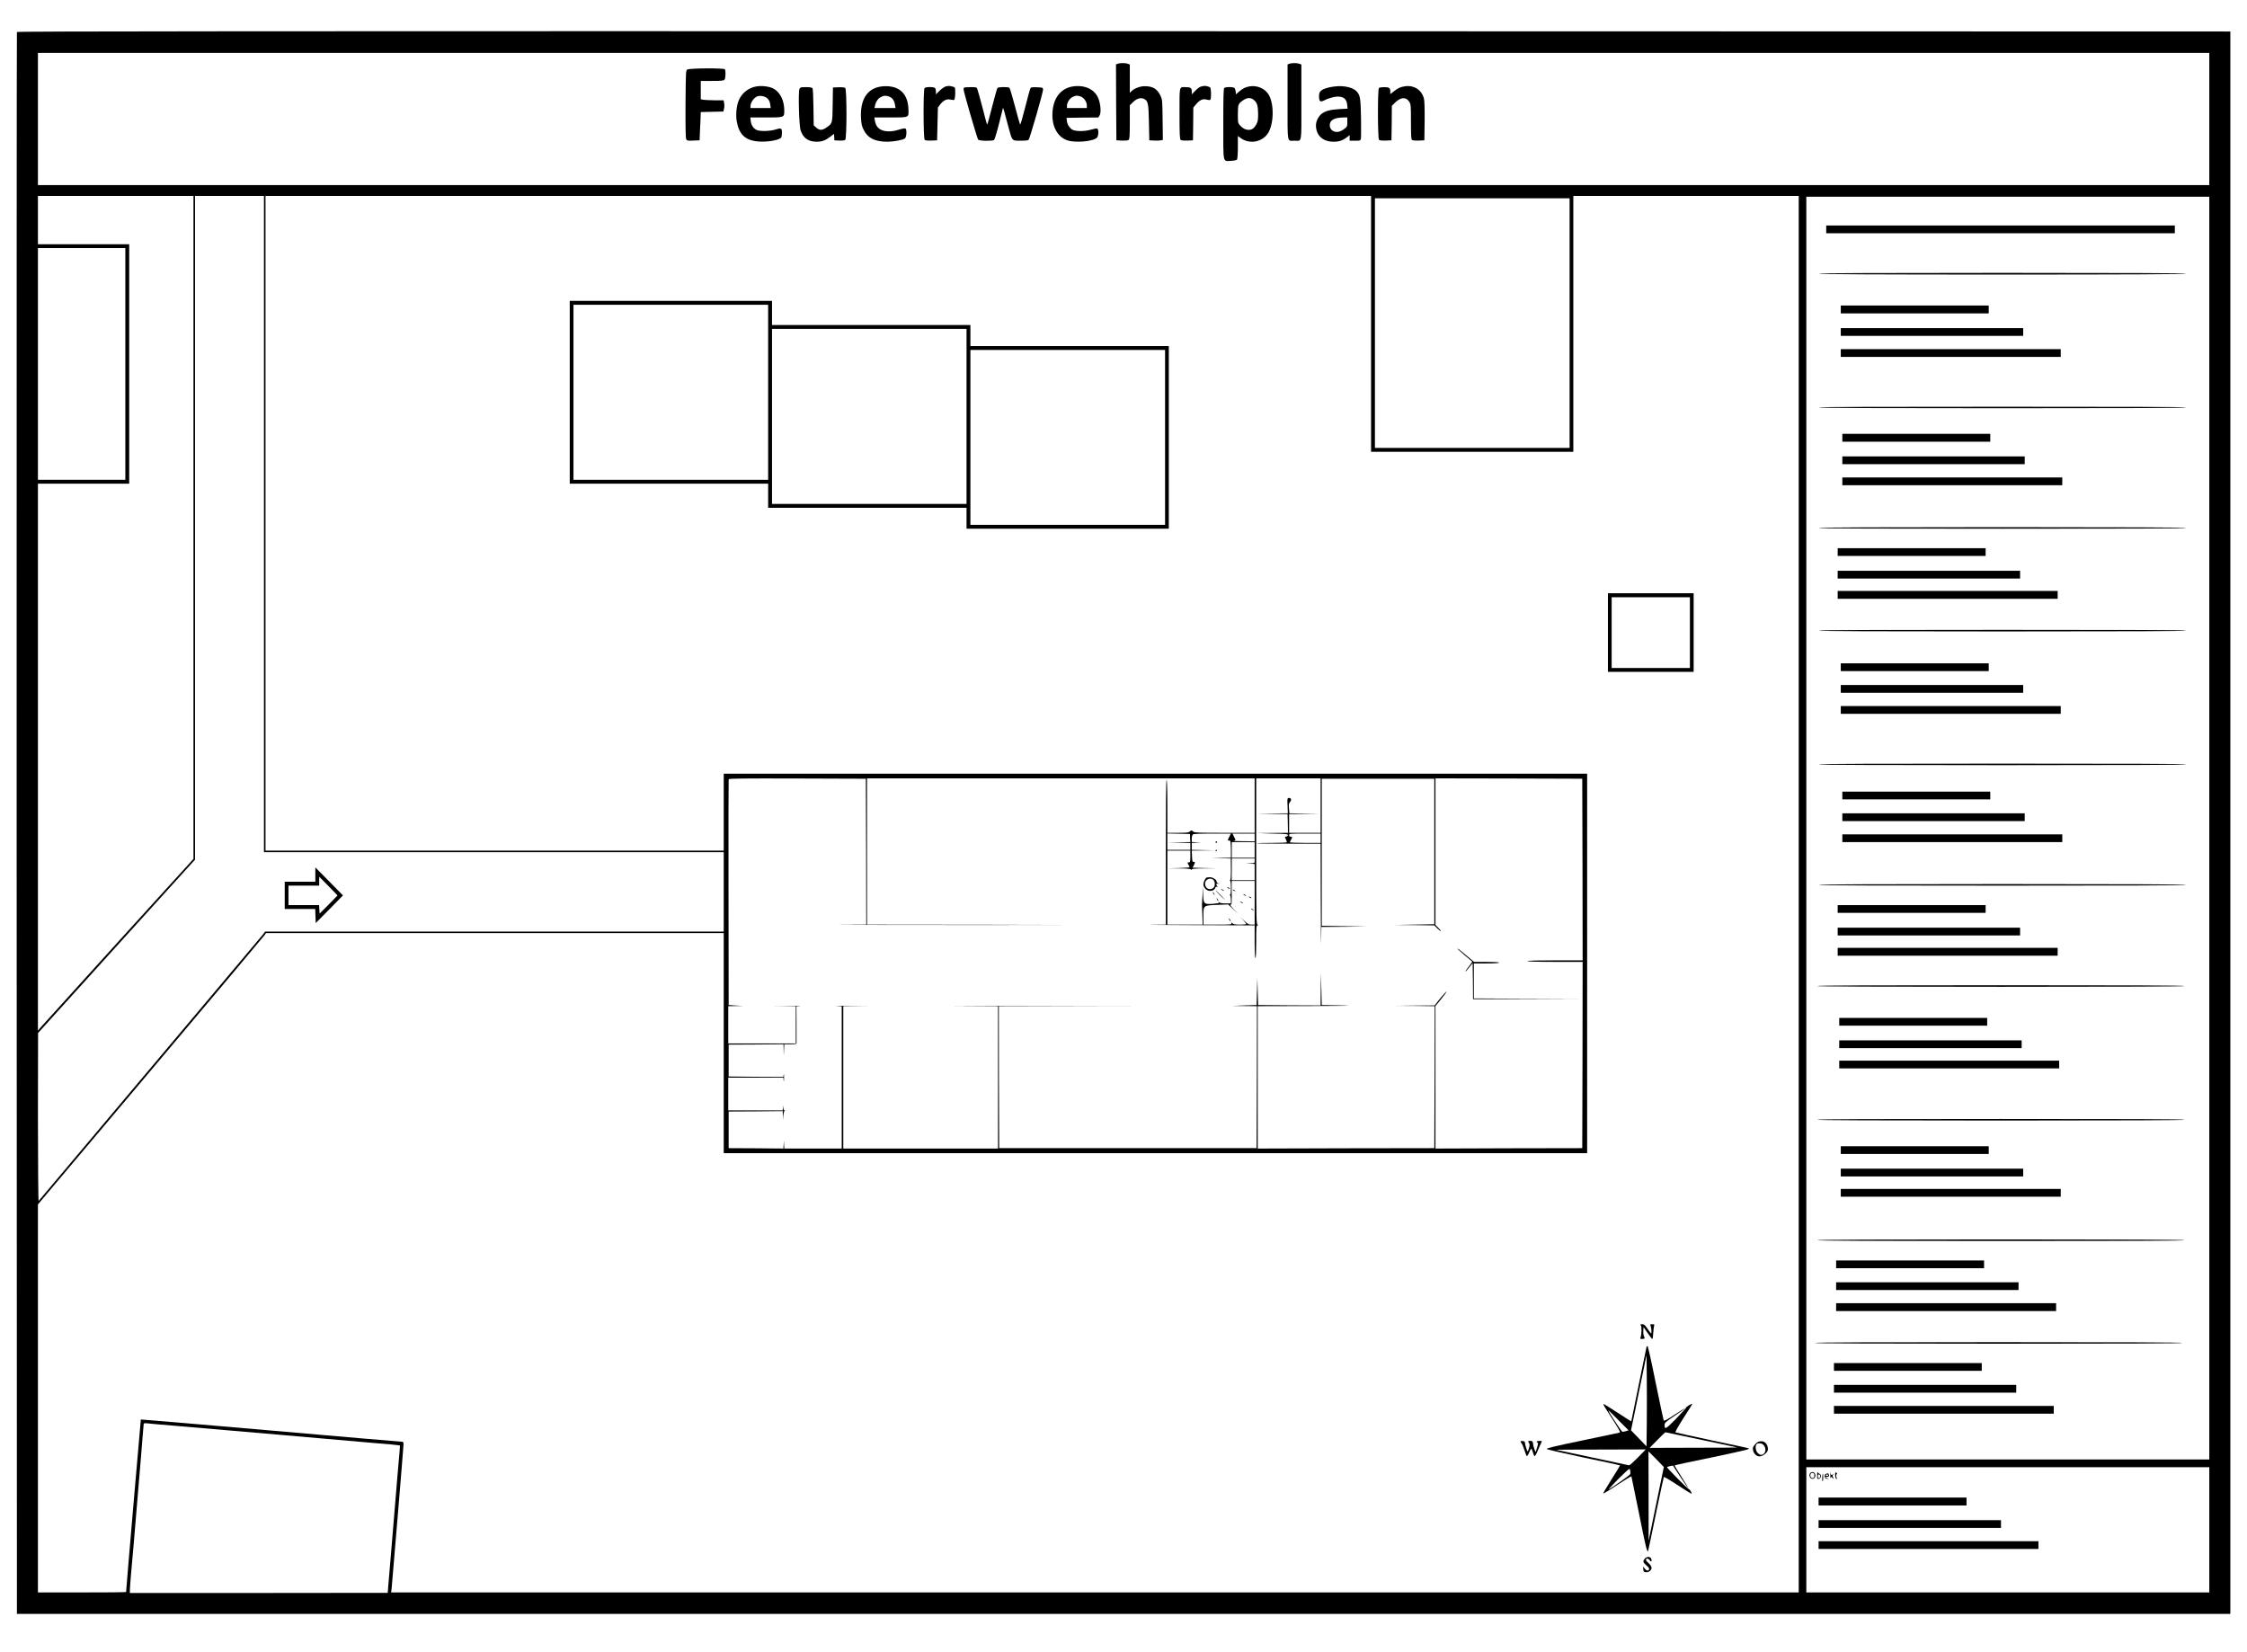 <?xml version="1.0" encoding="UTF-8"?>
<svg xmlns="http://www.w3.org/2000/svg" xmlns:xlink="http://www.w3.org/1999/xlink" width="68px" height="50px" viewBox="0 0 67 50" version="1.1">
<g id="surface1">
<path style=" stroke:none;fill-rule:nonzero;fill:rgb(0%,0%,0%);fill-opacity:1;" d="M 0.012 0.969 C 0.004 0.984 0.004 11.762 0.004 24.922 L 0.012 48.84 L 66.996 48.84 L 66.996 0.953 L 33.508 0.945 C 6.73 0.941 0.02 0.945 0.012 0.969 Z M 66.359 3.602 L 66.359 5.602 L 0.648 5.602 L 0.648 1.602 L 66.359 1.602 Z M 5.355 15.961 L 5.355 25.992 L 3.09 28.484 C 1.848 29.855 0.789 31.027 0.738 31.082 L 0.648 31.188 L 0.648 14.637 L 3.41 14.637 L 3.41 7.391 L 0.648 7.391 L 0.648 5.93 L 5.355 5.93 Z M 7.488 15.859 L 7.488 25.789 L 21.402 25.789 L 21.402 28.191 L 7.523 28.191 L 7.465 28.27 C 7.414 28.328 0.734 36.273 0.668 36.344 C 0.66 36.355 0.648 35.219 0.648 33.812 L 0.652 31.262 L 3.027 28.637 L 5.402 26.016 L 5.402 5.93 L 7.488 5.93 Z M 40.992 9.801 L 40.992 13.672 L 47.113 13.672 L 47.113 5.93 L 53.934 5.93 L 53.934 48.191 L 11.336 48.191 L 11.352 48.066 C 11.375 47.824 11.711 43.801 11.711 43.719 C 11.711 43.633 11.703 43.629 11.648 43.629 C 11.609 43.629 9.824 43.477 7.676 43.289 C 5.523 43.102 3.766 42.953 3.762 42.957 C 3.758 42.961 3.316 48.109 3.316 48.176 C 3.316 48.188 2.715 48.191 1.984 48.191 L 0.648 48.191 L 0.648 36.449 L 4.066 32.395 C 5.949 30.164 7.5 28.316 7.516 28.289 L 7.547 28.238 L 21.402 28.238 L 21.402 34.898 L 47.531 34.898 L 47.531 23.414 L 21.402 23.414 L 21.402 25.742 L 7.535 25.742 L 7.535 5.93 L 40.992 5.93 Z M 66.359 25.062 L 66.359 44.168 L 54.164 44.168 L 54.164 5.953 L 66.359 5.953 Z M 47 9.777 L 47 13.555 L 41.109 13.555 L 41.109 6 L 47 6 Z M 3.293 11.012 L 3.293 14.52 L 0.648 14.52 L 0.648 7.508 L 3.293 7.508 Z M 25.711 25.773 L 25.715 27.98 L 24.945 27.984 C 24.52 27.988 26.188 27.992 28.648 27.992 C 32.629 27.992 32.715 27.992 29.43 27.984 L 25.738 27.98 L 25.738 23.555 L 37.469 23.555 L 37.469 25.203 L 36.555 25.203 C 35.773 25.203 35.641 25.199 35.613 25.168 C 35.598 25.148 35.574 25.133 35.559 25.133 C 35.539 25.133 35.516 25.148 35.5 25.168 C 35.477 25.195 35.406 25.203 35.148 25.203 L 34.828 25.203 L 34.828 24.402 C 34.828 23.883 34.816 23.602 34.805 23.602 C 34.785 23.602 34.781 24.348 34.781 25.789 L 34.781 27.98 L 34.348 27.984 C 34.105 27.988 34.711 27.992 35.691 27.996 L 37.469 28.004 L 37.469 28.496 C 37.469 28.809 37.48 28.992 37.492 28.992 C 37.508 28.992 37.516 28.809 37.516 28.496 C 37.516 28.043 37.52 28.004 37.559 28 C 37.594 27.996 37.594 27.996 37.559 27.984 C 37.52 27.977 37.516 27.852 37.516 25.766 L 37.516 23.555 L 39.465 23.555 L 39.465 25.203 L 38.512 25.203 L 38.512 24.637 L 38.973 24.633 L 39.43 24.625 L 38.973 24.621 L 38.52 24.613 L 38.508 24.465 C 38.496 24.348 38.504 24.309 38.539 24.27 C 38.594 24.211 38.574 24.141 38.504 24.148 C 38.457 24.156 38.453 24.164 38.465 24.383 L 38.473 24.613 L 38.012 24.617 L 37.551 24.625 L 38.008 24.629 L 38.465 24.637 L 38.473 24.922 L 38.477 25.203 L 38.016 25.207 L 37.551 25.211 L 38.016 25.227 C 38.406 25.234 38.477 25.242 38.477 25.273 C 38.477 25.293 38.453 25.312 38.426 25.316 C 38.375 25.324 38.375 25.328 38.41 25.391 C 38.426 25.43 38.445 25.469 38.445 25.484 C 38.445 25.5 38.289 25.508 37.988 25.508 C 37.734 25.508 37.535 25.512 37.543 25.52 C 37.551 25.527 37.984 25.531 38.508 25.531 L 39.465 25.531 L 39.469 27.234 C 39.473 28.168 39.477 28.734 39.48 28.488 L 39.488 28.051 L 40.18 28.047 L 40.867 28.039 L 39.5 28.016 L 39.5 23.566 L 42.906 23.566 L 42.906 27.969 L 42.305 27.98 L 41.699 27.992 L 42.305 27.996 L 42.906 28.004 L 43.004 28.102 C 43.059 28.156 43.105 28.191 43.105 28.176 C 43.105 28.164 43.066 28.117 43.023 28.074 L 42.941 27.992 L 42.941 23.555 L 45.164 23.559 L 47.383 23.566 L 47.391 26.312 L 47.395 29.062 L 46.559 29.062 C 46.02 29.062 45.723 29.07 45.723 29.086 C 45.723 29.098 46.02 29.109 46.559 29.109 L 47.395 29.109 L 47.391 31.926 L 47.383 34.746 L 45.164 34.75 L 42.941 34.758 L 42.941 30.445 L 43.117 30.23 C 43.211 30.113 43.281 30.012 43.277 30.008 C 43.27 30 43.191 30.082 43.023 30.289 L 42.918 30.426 L 42.32 30.43 L 41.723 30.438 L 42.324 30.441 L 42.918 30.449 L 42.914 32.598 L 42.906 34.746 L 40.234 34.75 L 37.562 34.758 L 37.562 30.449 L 39.156 30.445 C 40.211 30.441 40.539 30.438 40.125 30.426 L 39.5 30.414 L 39.488 29.934 L 39.473 29.449 L 39.465 30.426 L 38.52 30.422 L 37.574 30.414 L 37.562 30.004 L 37.551 29.59 L 37.539 30.004 L 37.527 30.414 L 37.156 30.426 L 36.785 30.441 L 37.164 30.445 L 37.539 30.449 L 37.535 32.598 L 37.527 34.746 L 29.738 34.746 L 29.73 32.598 L 29.727 30.449 L 32.812 30.441 C 34.512 30.441 33.891 30.438 31.43 30.438 C 28.969 30.438 27.574 30.441 28.328 30.441 L 29.703 30.449 L 29.703 34.758 L 25.02 34.758 L 25.02 30.449 L 25.582 30.441 C 25.98 30.438 25.922 30.438 25.367 30.438 C 24.941 30.438 24.676 30.441 24.781 30.441 L 24.973 30.453 L 24.973 34.758 L 23.234 34.758 L 23.227 34.633 L 23.223 34.508 L 23.207 34.758 L 22.379 34.75 L 21.551 34.746 L 21.551 33.637 L 22.371 33.633 L 23.188 33.625 L 23.195 33.898 L 23.203 33.77 C 23.211 33.699 23.227 33.633 23.238 33.621 C 23.262 33.609 23.262 33.602 23.238 33.602 C 23.223 33.602 23.207 33.57 23.207 33.527 L 23.203 33.449 L 23.195 33.527 L 23.184 33.602 L 21.539 33.602 L 21.539 32.613 L 23.207 32.613 L 23.215 32.703 C 23.223 32.75 23.227 32.711 23.227 32.613 C 23.227 32.52 23.223 32.473 23.215 32.516 L 23.207 32.59 L 22.379 32.586 L 21.551 32.578 L 21.551 31.613 L 22.383 31.609 L 23.211 31.602 L 23.219 31.945 L 23.234 31.602 L 23.418 31.602 C 23.551 31.602 23.605 31.594 23.605 31.574 C 23.605 31.559 23.605 31.301 23.605 31 L 23.602 30.453 L 23.715 30.441 C 23.773 30.438 23.559 30.438 23.234 30.438 C 22.707 30.438 22.691 30.438 23.113 30.441 L 23.582 30.449 L 23.582 31.578 L 21.539 31.578 L 21.539 30.449 L 21.77 30.445 L 21.992 30.441 L 21.773 30.43 L 21.551 30.414 L 21.547 27.016 C 21.543 25.145 21.547 23.602 21.551 23.582 C 21.559 23.559 21.988 23.555 23.633 23.559 L 25.703 23.566 Z M 35.516 25.359 L 35.523 25.484 L 35.18 25.488 L 34.836 25.496 L 35.18 25.5 L 35.523 25.512 L 35.523 25.719 L 34.828 25.719 L 34.828 25.223 L 35.168 25.23 L 35.512 25.238 Z M 36.703 25.32 C 36.645 25.434 36.645 25.438 36.703 25.438 C 36.742 25.438 36.742 25.461 36.75 25.695 L 36.75 25.957 L 36.453 25.961 L 36.16 25.965 L 36.746 25.98 L 36.75 26.309 C 36.75 26.559 36.742 26.637 36.723 26.641 C 36.699 26.641 36.699 26.645 36.723 26.652 C 36.742 26.66 36.75 26.73 36.75 26.875 C 36.75 27.039 36.742 27.086 36.723 27.07 C 36.699 27.059 36.699 27.062 36.723 27.086 C 36.738 27.105 36.75 27.168 36.75 27.227 L 36.75 27.34 L 36.594 27.34 C 36.504 27.34 36.43 27.332 36.406 27.312 C 36.387 27.297 36.379 27.297 36.387 27.312 C 36.395 27.328 36.344 27.34 36.211 27.352 C 35.934 27.371 35.918 27.352 35.91 27.062 L 35.906 26.836 L 35.891 27.098 C 35.883 27.238 35.875 27.363 35.875 27.379 C 35.875 27.391 35.879 27.531 35.887 27.691 L 35.895 27.98 L 34.828 27.98 L 34.828 25.742 L 35.523 25.742 L 35.523 25.922 C 35.523 26.082 35.516 26.098 35.477 26.098 C 35.43 26.098 35.43 26.102 35.465 26.168 C 35.484 26.203 35.5 26.238 35.5 26.246 C 35.5 26.254 35.352 26.262 35.168 26.27 L 34.836 26.277 L 35.176 26.281 C 35.402 26.281 35.523 26.293 35.539 26.312 C 35.562 26.336 35.566 26.336 35.566 26.312 C 35.566 26.293 35.672 26.281 35.945 26.281 L 36.32 26.277 L 35.957 26.27 L 35.59 26.258 L 35.625 26.191 C 35.672 26.102 35.672 26.078 35.621 26.082 C 35.586 26.086 35.578 26.059 35.574 25.914 L 35.566 25.742 L 36.254 25.734 L 35.566 25.719 L 35.566 25.508 L 35.715 25.504 L 35.859 25.5 L 35.715 25.492 L 35.566 25.48 L 35.566 25.383 C 35.566 25.328 35.578 25.27 35.598 25.254 C 35.617 25.234 35.777 25.227 36.188 25.227 L 36.75 25.227 Z M 37.469 25.344 L 37.469 25.461 L 37.117 25.457 C 36.922 25.457 36.789 25.449 36.828 25.445 C 36.902 25.434 36.902 25.434 36.844 25.32 L 36.797 25.227 L 37.469 25.227 Z M 39.465 25.367 L 39.465 25.508 L 39 25.508 C 38.746 25.508 38.535 25.5 38.535 25.488 C 38.539 25.48 38.551 25.445 38.57 25.414 C 38.613 25.336 38.613 25.32 38.559 25.32 C 38.527 25.32 38.512 25.305 38.512 25.273 C 38.512 25.227 38.527 25.227 38.988 25.227 L 39.465 25.227 Z M 37.469 25.719 L 37.469 25.957 L 36.777 25.957 L 36.777 25.484 L 37.469 25.484 Z M 37.469 26.051 C 37.469 26.121 37.469 26.121 37.336 26.125 L 37.203 26.129 L 37.469 26.145 L 37.469 26.637 L 36.773 26.637 L 36.777 26.309 L 36.777 25.98 L 37.469 25.98 Z M 37.469 27.32 L 37.469 27.98 L 37.371 27.98 C 37.285 27.98 37.258 27.965 37.133 27.844 C 37.008 27.723 37.004 27.719 37.105 27.824 C 37.164 27.891 37.215 27.953 37.215 27.961 C 37.215 27.973 37.129 27.98 37.023 27.98 C 36.879 27.98 36.824 27.969 36.793 27.938 C 36.75 27.902 36.75 27.902 36.766 27.938 C 36.777 27.977 36.742 27.98 36.348 27.98 L 35.918 27.98 L 35.918 27.727 C 35.918 27.395 35.91 27.402 36.344 27.383 L 36.668 27.371 L 36.973 27.66 L 36.832 27.512 C 36.754 27.43 36.711 27.367 36.734 27.375 C 36.777 27.391 36.781 27.371 36.773 26.891 L 36.773 26.66 L 37.469 26.66 Z M 4.207 43.098 C 4.285 43.105 4.594 43.133 4.891 43.156 C 5.422 43.203 6.801 43.32 7.895 43.414 C 8.992 43.512 10.348 43.629 10.898 43.676 C 11.211 43.699 11.5 43.727 11.535 43.734 L 11.605 43.746 L 11.59 43.953 C 11.578 44.066 11.555 44.348 11.535 44.582 C 11.484 45.207 11.395 46.273 11.328 47.074 C 11.293 47.465 11.258 47.875 11.25 47.992 L 11.234 48.203 L 7.332 48.207 L 3.43 48.207 L 3.43 48.113 C 3.43 48.062 3.449 47.852 3.465 47.641 C 3.512 47.113 3.559 46.605 3.676 45.168 C 3.734 44.48 3.797 43.742 3.812 43.523 C 3.832 43.305 3.848 43.109 3.848 43.094 C 3.848 43.07 3.875 43.066 3.961 43.074 C 4.02 43.078 4.133 43.09 4.207 43.098 Z M 66.359 46.297 L 66.359 48.191 L 54.164 48.191 L 54.164 44.402 L 66.359 44.402 Z M 66.359 46.297 "/>
<path style=" stroke:none;fill-rule:nonzero;fill:rgb(0%,0%,0%);fill-opacity:1;" d="M 33.324 1.93 L 33.273 1.949 L 33.277 3.098 L 33.285 4.246 L 33.453 4.254 C 33.559 4.258 33.637 4.25 33.656 4.234 C 33.684 4.211 33.691 4.105 33.691 3.695 L 33.691 3.184 L 33.793 3.086 C 33.906 2.98 34.012 2.949 34.109 2.988 C 34.242 3.047 34.258 3.109 34.27 3.707 L 34.281 4.246 L 34.434 4.254 C 34.512 4.258 34.605 4.254 34.637 4.246 L 34.691 4.234 L 34.684 3.629 C 34.676 3.035 34.676 3.02 34.617 2.891 C 34.523 2.695 34.387 2.609 34.152 2.609 C 34.008 2.605 33.832 2.672 33.742 2.758 L 33.691 2.809 L 33.691 1.953 L 33.629 1.93 C 33.559 1.902 33.395 1.902 33.324 1.93 Z M 33.324 1.93 "/>
<path style=" stroke:none;fill-rule:nonzero;fill:rgb(0%,0%,0%);fill-opacity:1;" d="M 38.52 1.93 L 38.465 1.949 L 38.465 3.094 C 38.465 4.383 38.445 4.258 38.676 4.258 C 38.906 4.258 38.883 4.383 38.883 3.094 L 38.883 1.953 L 38.824 1.93 C 38.75 1.902 38.59 1.902 38.52 1.93 Z M 38.52 1.93 "/>
<path style=" stroke:none;fill-rule:nonzero;fill:rgb(0%,0%,0%);fill-opacity:1;" d="M 20.297 2.105 C 20.254 2.137 20.254 2.18 20.246 3.152 C 20.242 3.855 20.25 4.18 20.266 4.211 C 20.289 4.258 20.309 4.262 20.48 4.254 L 20.672 4.246 L 20.684 3.941 C 20.695 3.773 20.699 3.578 20.703 3.512 L 20.707 3.391 L 21.047 3.383 L 21.391 3.375 L 21.41 3.293 C 21.422 3.246 21.426 3.168 21.414 3.121 L 21.398 3.035 L 21.141 3.035 C 20.996 3.035 20.84 3.027 20.793 3.02 L 20.707 3.004 L 20.707 2.449 L 21.051 2.449 C 21.34 2.449 21.402 2.441 21.426 2.41 C 21.461 2.371 21.465 2.145 21.438 2.098 C 21.414 2.055 20.359 2.062 20.297 2.105 Z M 20.297 2.105 "/>
<path style=" stroke:none;fill-rule:nonzero;fill:rgb(0%,0%,0%);fill-opacity:1;" d="M 22.406 2.613 C 22.168 2.648 21.961 2.801 21.863 3.023 C 21.789 3.188 21.762 3.461 21.793 3.656 C 21.859 4.051 22.035 4.234 22.402 4.277 C 22.676 4.312 23.09 4.246 23.145 4.156 C 23.152 4.141 23.164 4.078 23.164 4.016 C 23.164 3.875 23.137 3.863 22.961 3.922 C 22.793 3.973 22.488 3.98 22.391 3.93 C 22.293 3.879 22.234 3.785 22.219 3.66 L 22.207 3.555 L 22.684 3.555 C 23.238 3.555 23.234 3.555 23.234 3.352 C 23.234 2.984 23.062 2.707 22.793 2.637 C 22.664 2.605 22.535 2.594 22.406 2.613 Z M 22.73 2.984 C 22.777 3.035 22.801 3.086 22.809 3.164 L 22.824 3.27 L 22.211 3.27 L 22.211 3.211 C 22.211 3.098 22.328 2.938 22.434 2.91 C 22.531 2.887 22.664 2.918 22.73 2.984 Z M 22.73 2.984 "/>
<path style=" stroke:none;fill-rule:nonzero;fill:rgb(0%,0%,0%);fill-opacity:1;" d="M 26.172 2.617 C 25.75 2.672 25.531 3.004 25.555 3.555 C 25.566 3.742 25.578 3.809 25.629 3.914 C 25.758 4.18 25.973 4.289 26.359 4.289 C 26.574 4.285 26.828 4.234 26.887 4.188 C 26.922 4.156 26.941 4.031 26.926 3.945 C 26.914 3.867 26.895 3.867 26.641 3.941 C 26.465 3.992 26.281 3.984 26.168 3.93 C 26.059 3.879 26 3.789 25.977 3.652 L 25.961 3.555 L 26.449 3.555 C 27.023 3.555 27 3.562 26.992 3.309 C 26.98 2.906 26.789 2.664 26.441 2.617 C 26.367 2.605 26.246 2.605 26.172 2.617 Z M 26.418 2.926 C 26.508 2.965 26.566 3.047 26.586 3.176 L 26.602 3.27 L 25.965 3.27 L 25.98 3.191 C 26.008 3.074 26.07 2.98 26.156 2.938 C 26.25 2.887 26.316 2.887 26.418 2.926 Z M 26.418 2.926 "/>
<path style=" stroke:none;fill-rule:nonzero;fill:rgb(0%,0%,0%);fill-opacity:1;" d="M 28.129 2.613 C 28.082 2.625 28.004 2.68 27.938 2.742 L 27.824 2.855 L 27.824 2.773 C 27.824 2.73 27.812 2.68 27.797 2.664 C 27.758 2.625 27.52 2.625 27.48 2.664 C 27.438 2.707 27.441 4.195 27.484 4.234 C 27.508 4.25 27.582 4.258 27.688 4.254 L 27.859 4.246 L 27.883 3.254 L 27.953 3.16 C 28.055 3.031 28.16 2.984 28.273 3.016 C 28.324 3.027 28.371 3.031 28.379 3.02 C 28.398 3 28.414 2.852 28.406 2.715 C 28.402 2.637 28.398 2.633 28.242 2.602 C 28.223 2.598 28.172 2.602 28.129 2.613 Z M 28.129 2.613 "/>
<path style=" stroke:none;fill-rule:nonzero;fill:rgb(0%,0%,0%);fill-opacity:1;" d="M 31.984 2.613 C 31.586 2.668 31.348 2.992 31.348 3.488 C 31.348 3.914 31.57 4.223 31.91 4.273 C 32.215 4.316 32.617 4.258 32.699 4.164 C 32.75 4.098 32.754 3.91 32.703 3.891 C 32.684 3.883 32.602 3.898 32.523 3.922 C 32.316 3.984 32.023 3.98 31.934 3.914 C 31.852 3.852 31.793 3.75 31.785 3.648 L 31.777 3.566 L 32.258 3.559 L 32.738 3.555 L 32.777 3.492 C 32.824 3.422 32.812 3.184 32.75 3.008 C 32.652 2.719 32.359 2.566 31.984 2.613 Z M 32.219 2.926 C 32.312 2.969 32.391 3.09 32.391 3.191 L 32.391 3.27 L 31.789 3.27 L 31.789 3.203 C 31.789 3.109 31.863 2.984 31.953 2.938 C 32.047 2.887 32.109 2.883 32.219 2.926 Z M 32.219 2.926 "/>
<path style=" stroke:none;fill-rule:nonzero;fill:rgb(0%,0%,0%);fill-opacity:1;" d="M 35.926 2.602 C 35.918 2.605 35.875 2.613 35.84 2.621 C 35.805 2.629 35.727 2.688 35.672 2.746 L 35.566 2.855 L 35.566 2.773 C 35.566 2.664 35.535 2.637 35.391 2.637 C 35.18 2.637 35.195 2.566 35.195 3.438 C 35.195 4.07 35.203 4.211 35.23 4.234 C 35.25 4.25 35.328 4.258 35.434 4.254 L 35.602 4.246 L 35.609 3.75 L 35.613 3.254 L 35.699 3.152 C 35.809 3.023 35.906 2.98 36.02 3.016 C 36.062 3.027 36.113 3.031 36.125 3.023 C 36.16 3.004 36.156 2.668 36.121 2.645 C 36.086 2.617 35.965 2.59 35.926 2.602 Z M 35.926 2.602 "/>
<path style=" stroke:none;fill-rule:nonzero;fill:rgb(0%,0%,0%);fill-opacity:1;" d="M 37.32 2.613 C 37.188 2.637 37.125 2.668 37.004 2.766 L 36.902 2.855 L 36.895 2.773 C 36.891 2.73 36.875 2.68 36.863 2.668 C 36.832 2.625 36.582 2.625 36.547 2.664 C 36.527 2.684 36.52 2.957 36.52 3.742 C 36.52 4.973 36.5 4.879 36.754 4.867 C 36.863 4.863 36.922 4.844 36.938 4.824 C 36.949 4.805 36.961 4.637 36.961 4.453 L 36.961 4.117 L 37.062 4.188 C 37.312 4.363 37.668 4.305 37.852 4.062 C 38.055 3.789 38.07 3.133 37.883 2.848 C 37.766 2.672 37.539 2.578 37.32 2.613 Z M 37.434 3.016 C 37.543 3.102 37.57 3.191 37.574 3.438 C 37.574 3.625 37.566 3.676 37.523 3.758 C 37.457 3.879 37.391 3.93 37.289 3.93 C 37.191 3.93 37.098 3.879 37.02 3.789 C 36.961 3.719 36.961 3.703 36.961 3.453 C 36.961 3.156 36.973 3.133 37.133 3.027 C 37.238 2.953 37.348 2.949 37.434 3.016 Z M 37.434 3.016 "/>
<path style=" stroke:none;fill-rule:nonzero;fill:rgb(0%,0%,0%);fill-opacity:1;" d="M 39.887 2.617 C 39.699 2.637 39.531 2.691 39.469 2.754 C 39.43 2.789 39.418 2.828 39.418 2.914 C 39.418 3.07 39.453 3.098 39.574 3.039 C 39.723 2.961 39.926 2.91 40.039 2.926 C 40.184 2.941 40.254 3.02 40.27 3.172 L 40.281 3.289 L 40.039 3.301 C 39.762 3.316 39.59 3.363 39.484 3.453 C 39.395 3.531 39.324 3.676 39.324 3.789 C 39.324 4.098 39.531 4.289 39.859 4.289 C 40.023 4.289 40.137 4.25 40.262 4.152 L 40.344 4.09 L 40.344 4.258 L 40.508 4.258 C 40.66 4.258 40.668 4.258 40.684 4.199 C 40.691 4.168 40.691 3.887 40.688 3.57 C 40.676 2.973 40.664 2.887 40.559 2.77 C 40.449 2.645 40.172 2.582 39.887 2.617 Z M 40.273 3.691 C 40.273 3.82 40.27 3.832 40.195 3.891 C 40.086 3.977 40 4.004 39.91 3.988 C 39.809 3.969 39.742 3.891 39.742 3.789 C 39.742 3.637 39.875 3.559 40.156 3.555 L 40.273 3.555 Z M 40.273 3.691 "/>
<path style=" stroke:none;fill-rule:nonzero;fill:rgb(0%,0%,0%);fill-opacity:1;" d="M 42.004 2.613 C 41.871 2.637 41.809 2.664 41.684 2.762 L 41.574 2.848 L 41.574 2.77 C 41.574 2.66 41.539 2.637 41.387 2.637 C 41.316 2.637 41.246 2.648 41.23 2.664 C 41.188 2.707 41.191 4.195 41.234 4.234 C 41.258 4.25 41.332 4.258 41.438 4.254 L 41.609 4.246 L 41.617 3.727 L 41.621 3.203 L 41.715 3.109 C 41.891 2.934 42.055 2.926 42.152 3.086 C 42.195 3.156 42.199 3.207 42.199 3.684 C 42.199 4.105 42.207 4.211 42.23 4.234 C 42.254 4.25 42.328 4.258 42.438 4.254 L 42.605 4.246 L 42.613 3.672 C 42.617 3.309 42.609 3.059 42.594 2.992 C 42.527 2.719 42.289 2.566 42.004 2.613 Z M 42.004 2.613 "/>
<path style=" stroke:none;fill-rule:nonzero;fill:rgb(0%,0%,0%);fill-opacity:1;" d="M 23.695 2.688 C 23.652 2.766 23.68 3.816 23.73 3.949 C 23.812 4.184 23.961 4.285 24.211 4.289 C 24.379 4.289 24.48 4.25 24.633 4.133 L 24.738 4.051 L 24.746 4.148 L 24.75 4.246 L 24.898 4.254 C 24.984 4.258 25.059 4.25 25.078 4.234 C 25.129 4.191 25.129 2.703 25.078 2.66 C 25.059 2.645 24.98 2.637 24.875 2.641 L 24.707 2.648 L 24.699 3.164 C 24.691 3.742 24.695 3.734 24.504 3.863 C 24.379 3.949 24.297 3.949 24.203 3.863 L 24.125 3.793 L 24.117 3.246 C 24.113 2.902 24.102 2.684 24.086 2.668 C 24.07 2.648 24.004 2.637 23.891 2.637 C 23.742 2.637 23.719 2.641 23.695 2.688 Z M 23.695 2.688 "/>
<path style=" stroke:none;fill-rule:nonzero;fill:rgb(0%,0%,0%);fill-opacity:1;" d="M 28.676 2.652 C 28.664 2.66 28.66 2.684 28.66 2.707 C 28.66 2.77 29.07 4.191 29.102 4.227 C 29.133 4.266 29.527 4.273 29.582 4.238 C 29.598 4.23 29.668 4.004 29.734 3.738 L 29.855 3.258 L 29.895 3.387 C 29.914 3.461 29.969 3.66 30.016 3.836 C 30.133 4.277 30.121 4.258 30.383 4.258 C 30.535 4.258 30.609 4.25 30.629 4.23 C 30.668 4.18 31.074 2.773 31.066 2.707 C 31.059 2.648 31.051 2.648 30.879 2.641 C 30.727 2.637 30.699 2.641 30.68 2.676 C 30.668 2.699 30.598 2.957 30.523 3.254 C 30.449 3.547 30.383 3.777 30.371 3.77 C 30.363 3.762 30.293 3.512 30.215 3.215 C 30.137 2.918 30.062 2.668 30.047 2.656 C 29.996 2.625 29.711 2.629 29.684 2.664 C 29.672 2.68 29.598 2.945 29.52 3.246 C 29.445 3.551 29.379 3.785 29.371 3.766 C 29.359 3.746 29.297 3.508 29.227 3.234 C 29.156 2.961 29.086 2.719 29.074 2.688 C 29.055 2.641 29.039 2.637 28.871 2.637 C 28.773 2.637 28.684 2.645 28.676 2.652 Z M 28.676 2.652 "/>
<path style=" stroke:none;fill-rule:nonzero;fill:rgb(0%,0%,0%);fill-opacity:1;" d="M 9.043 26.469 L 9.043 26.684 L 8.117 26.684 L 8.117 27.508 L 9.039 27.508 L 9.047 27.719 L 9.055 27.934 L 9.469 27.516 L 9.879 27.098 L 9.461 26.672 L 9.043 26.25 Z M 9.445 27.375 L 9.172 27.648 L 9.156 27.391 L 8.23 27.391 L 8.23 26.801 L 9.16 26.801 L 9.16 26.531 L 9.438 26.812 L 9.715 27.098 Z M 9.445 27.375 "/>
<path style=" stroke:none;fill-rule:nonzero;fill:rgb(0%,0%,0%);fill-opacity:1;" d="M 16.742 11.871 L 16.742 14.637 L 22.746 14.637 L 22.746 15.367 L 28.75 15.367 L 28.75 16 L 34.871 16 L 34.871 10.473 L 28.867 10.473 L 28.867 9.836 L 22.863 9.836 L 22.863 9.105 L 16.742 9.105 Z M 22.746 11.871 L 22.746 14.52 L 16.855 14.52 L 16.855 9.223 L 22.746 9.223 Z M 28.75 12.602 L 28.75 15.25 L 22.863 15.25 L 22.863 9.953 L 28.75 9.953 Z M 34.758 13.238 L 34.758 15.883 L 28.867 15.883 L 28.867 10.59 L 34.758 10.59 Z M 34.758 13.238 "/>
<path style=" stroke:none;fill-rule:nonzero;fill:rgb(0%,0%,0%);fill-opacity:1;" d="M 48.16 19.145 L 48.16 20.332 L 50.754 20.332 L 50.754 17.953 L 48.16 17.953 Z M 50.641 19.145 L 50.641 20.215 L 48.273 20.215 L 48.273 18.074 L 50.641 18.074 Z M 50.641 19.145 "/>
<path style=" stroke:none;fill-rule:nonzero;fill:rgb(0%,0%,0%);fill-opacity:1;" d="M 49.156 40.109 C 49.188 40.148 49.18 40.402 49.145 40.48 C 49.129 40.516 49.141 40.52 49.199 40.52 C 49.277 40.52 49.285 40.5 49.246 40.426 C 49.234 40.398 49.227 40.332 49.23 40.27 L 49.238 40.16 L 49.363 40.344 C 49.43 40.441 49.492 40.52 49.504 40.52 C 49.516 40.52 49.527 40.438 49.531 40.34 C 49.539 40.238 49.551 40.137 49.559 40.113 C 49.574 40.082 49.566 40.074 49.504 40.074 C 49.441 40.074 49.43 40.082 49.449 40.113 C 49.477 40.184 49.488 40.363 49.465 40.352 C 49.449 40.34 49.402 40.277 49.352 40.203 C 49.277 40.094 49.254 40.074 49.195 40.074 C 49.137 40.074 49.129 40.078 49.156 40.109 Z M 49.156 40.109 "/>
<path style=" stroke:none;fill-rule:nonzero;fill:rgb(0%,0%,0%);fill-opacity:1;" d="M 49.328 40.762 C 49.324 40.777 49.219 41.289 49.094 41.898 C 48.973 42.504 48.867 43.008 48.867 43.012 C 48.859 43.016 48.672 42.895 48.445 42.746 C 48.219 42.598 48.027 42.48 48.023 42.488 C 48.012 42.5 48.055 42.574 48.328 42.996 C 48.508 43.281 48.543 43.344 48.512 43.355 C 48.488 43.359 47.977 43.469 47.375 43.594 C 46.531 43.77 46.285 43.828 46.309 43.852 C 46.324 43.867 46.828 43.98 47.426 44.109 C 48.027 44.23 48.52 44.34 48.523 44.344 C 48.531 44.352 48.414 44.543 48.266 44.773 C 48.121 45.004 48.008 45.195 48.016 45.199 C 48.027 45.203 48.223 45.086 48.449 44.934 C 48.68 44.781 48.867 44.668 48.871 44.68 C 48.871 44.688 48.977 45.195 49.102 45.805 C 49.301 46.809 49.344 46.977 49.375 46.941 C 49.379 46.938 49.484 46.438 49.609 45.828 C 49.734 45.219 49.844 44.711 49.852 44.699 C 49.863 44.688 50.047 44.797 50.266 44.941 C 50.484 45.086 50.676 45.203 50.688 45.203 C 50.703 45.203 50.691 45.172 50.664 45.125 C 50.641 45.086 50.605 45.055 50.598 45.055 C 50.574 45.062 49.93 44.41 49.945 44.395 C 49.949 44.391 49.996 44.379 50.043 44.367 L 50.129 44.352 L 50.352 44.695 C 50.477 44.883 50.582 45.035 50.586 45.031 C 50.594 45.027 50.5 44.871 50.383 44.688 C 50.266 44.504 50.172 44.352 50.18 44.344 C 50.184 44.34 50.68 44.23 51.285 44.109 C 52.312 43.891 52.449 43.859 52.426 43.832 C 52.418 43.824 51.926 43.719 51.324 43.594 C 50.727 43.465 50.223 43.355 50.207 43.348 C 50.188 43.34 50.27 43.191 50.441 42.922 C 50.59 42.695 50.711 42.5 50.711 42.488 C 50.711 42.461 50.523 42.574 50.523 42.605 C 50.523 42.617 50.383 42.766 50.219 42.938 C 49.906 43.254 49.875 43.273 49.875 43.121 C 49.875 43.059 49.902 43.031 50.188 42.84 C 50.359 42.727 50.496 42.629 50.492 42.621 C 50.488 42.617 50.344 42.703 50.172 42.816 C 49.957 42.961 49.859 43.008 49.848 42.988 C 49.84 42.973 49.73 42.457 49.605 41.844 C 49.484 41.234 49.371 40.734 49.359 40.734 C 49.348 40.734 49.336 40.746 49.328 40.762 Z M 49.336 43.074 L 49.328 43.77 L 48.859 43.285 L 49.094 42.148 L 49.328 41.008 L 49.336 41.691 C 49.34 42.07 49.34 42.691 49.336 43.074 Z M 48.699 43.312 C 48.648 43.328 48.605 43.332 48.594 43.328 C 48.574 43.316 48.359 43 48.219 42.77 C 48.137 42.633 48.148 42.645 48.457 42.957 L 48.785 43.285 Z M 50.977 43.57 C 51.562 43.695 52.055 43.797 52.066 43.801 C 52.078 43.809 51.488 43.812 50.754 43.812 L 49.422 43.816 L 49.652 43.582 C 49.781 43.449 49.891 43.344 49.898 43.344 C 49.906 43.344 50.391 43.445 50.977 43.57 Z M 49.066 44.109 C 48.934 44.242 48.812 44.352 48.797 44.344 C 48.785 44.34 48.289 44.234 47.695 44.109 C 47.102 43.984 46.605 43.879 46.594 43.875 C 46.582 43.871 47.184 43.867 47.938 43.867 L 49.305 43.863 Z M 49.621 45.512 L 49.391 46.629 L 49.391 45.273 L 49.387 43.922 L 49.621 44.156 L 49.852 44.395 Z M 48.836 44.512 C 48.84 44.543 48.84 44.582 48.84 44.602 C 48.844 44.629 48.348 44.98 48.184 45.074 C 48.164 45.082 48.289 44.949 48.461 44.77 C 48.637 44.594 48.793 44.453 48.805 44.453 C 48.82 44.453 48.832 44.477 48.836 44.512 Z M 48.836 44.512 "/>
<path style=" stroke:none;fill-rule:nonzero;fill:rgb(0%,0%,0%);fill-opacity:1;" d="M 45.516 43.621 C 45.516 43.629 45.531 43.66 45.551 43.684 C 45.57 43.707 45.605 43.801 45.633 43.883 C 45.66 43.969 45.691 44.051 45.703 44.062 C 45.715 44.074 45.746 44.031 45.773 43.961 C 45.801 43.895 45.832 43.84 45.84 43.84 C 45.848 43.84 45.871 43.887 45.887 43.945 C 45.902 44.004 45.926 44.059 45.938 44.066 C 45.945 44.074 45.977 44.031 46.004 43.973 C 46.043 43.871 46.141 43.664 46.16 43.621 C 46.164 43.609 46.133 43.605 46.086 43.605 C 46.004 43.605 45.973 43.637 46.031 43.656 C 46.055 43.664 46.047 43.699 46.016 43.805 L 45.973 43.945 L 45.938 43.863 C 45.918 43.816 45.898 43.742 45.895 43.691 C 45.883 43.613 45.871 43.605 45.812 43.605 C 45.738 43.605 45.734 43.609 45.773 43.672 C 45.797 43.707 45.793 43.742 45.77 43.824 C 45.754 43.887 45.734 43.926 45.723 43.918 C 45.707 43.898 45.645 43.684 45.645 43.641 C 45.645 43.625 45.613 43.613 45.582 43.609 C 45.543 43.605 45.516 43.609 45.516 43.621 Z M 45.516 43.621 "/>
<path style=" stroke:none;fill-rule:nonzero;fill:rgb(0%,0%,0%);fill-opacity:1;" d="M 52.746 43.621 C 52.711 43.625 52.648 43.668 52.609 43.715 C 52.547 43.789 52.539 43.812 52.551 43.883 C 52.566 43.984 52.656 44.074 52.746 44.074 C 52.832 44.074 52.961 43.984 52.992 43.906 C 53.016 43.832 52.996 43.746 52.941 43.68 C 52.895 43.625 52.836 43.605 52.746 43.621 Z M 52.844 43.707 C 52.98 43.812 52.941 44.027 52.785 44.027 C 52.762 44.027 52.723 44 52.691 43.969 C 52.629 43.906 52.609 43.754 52.66 43.703 C 52.695 43.668 52.797 43.668 52.844 43.707 Z M 52.844 43.707 "/>
<path style=" stroke:none;fill-rule:nonzero;fill:rgb(0%,0%,0%);fill-opacity:1;" d="M 49.324 47.133 C 49.262 47.16 49.215 47.242 49.242 47.285 C 49.25 47.301 49.293 47.344 49.336 47.383 C 49.418 47.449 49.43 47.504 49.371 47.527 C 49.348 47.535 49.316 47.52 49.277 47.473 L 49.223 47.406 L 49.23 47.488 C 49.238 47.559 49.246 47.57 49.301 47.578 C 49.391 47.59 49.48 47.523 49.48 47.449 C 49.48 47.406 49.449 47.359 49.387 47.301 C 49.32 47.242 49.301 47.207 49.316 47.184 C 49.332 47.16 49.348 47.156 49.387 47.18 C 49.41 47.195 49.434 47.215 49.434 47.227 C 49.434 47.242 49.445 47.25 49.457 47.25 C 49.5 47.25 49.484 47.16 49.438 47.133 C 49.387 47.109 49.391 47.109 49.324 47.133 Z M 49.324 47.133 "/>
<path style=" stroke:none;fill-rule:nonzero;fill:rgb(0%,0%,0%);fill-opacity:1;" d="M 54.766 6.941 L 54.766 7.059 L 65.316 7.059 L 65.316 6.824 L 54.766 6.824 Z M 54.766 6.941 "/>
<path style=" stroke:none;fill-rule:nonzero;fill:rgb(0%,0%,0%);fill-opacity:1;" d="M 54.535 8.281 C 54.535 8.301 56.406 8.309 60.102 8.309 C 63.793 8.309 65.664 8.301 65.664 8.281 C 65.664 8.266 63.793 8.258 60.102 8.258 C 56.406 8.258 54.535 8.266 54.535 8.281 Z M 54.535 8.281 "/>
<path style=" stroke:none;fill-rule:nonzero;fill:rgb(0%,0%,0%);fill-opacity:1;" d="M 55.207 9.367 L 55.207 9.484 L 59.684 9.484 L 59.684 9.246 L 55.207 9.246 Z M 55.207 9.367 "/>
<path style=" stroke:none;fill-rule:nonzero;fill:rgb(0%,0%,0%);fill-opacity:1;" d="M 55.207 10.047 L 55.207 10.164 L 60.727 10.164 L 60.727 9.93 L 55.207 9.93 Z M 55.207 10.047 "/>
<path style=" stroke:none;fill-rule:nonzero;fill:rgb(0%,0%,0%);fill-opacity:1;" d="M 55.207 10.684 L 55.207 10.801 L 61.863 10.801 L 61.863 10.566 L 55.207 10.566 Z M 55.207 10.684 "/>
<path style=" stroke:none;fill-rule:nonzero;fill:rgb(0%,0%,0%);fill-opacity:1;" d="M 54.535 12.332 C 54.535 12.348 56.406 12.355 60.102 12.355 C 63.793 12.355 65.664 12.348 65.664 12.332 C 65.664 12.312 63.793 12.309 60.102 12.309 C 56.406 12.309 54.535 12.312 54.535 12.332 Z M 54.535 12.332 "/>
<path style=" stroke:none;fill-rule:nonzero;fill:rgb(0%,0%,0%);fill-opacity:1;" d="M 55.254 13.25 L 55.254 13.367 L 59.73 13.367 L 59.73 13.129 L 55.254 13.129 Z M 55.254 13.25 "/>
<path style=" stroke:none;fill-rule:nonzero;fill:rgb(0%,0%,0%);fill-opacity:1;" d="M 55.254 13.93 L 55.254 14.047 L 60.773 14.047 L 60.773 13.812 L 55.254 13.812 Z M 55.254 13.93 "/>
<path style=" stroke:none;fill-rule:nonzero;fill:rgb(0%,0%,0%);fill-opacity:1;" d="M 55.254 14.566 L 55.254 14.684 L 61.91 14.684 L 61.91 14.449 L 55.254 14.449 Z M 55.254 14.566 "/>
<path style=" stroke:none;fill-rule:nonzero;fill:rgb(0%,0%,0%);fill-opacity:1;" d="M 54.535 15.977 C 54.535 15.996 56.406 16 60.102 16 C 63.793 16 65.664 15.996 65.664 15.977 C 65.664 15.961 63.793 15.953 60.102 15.953 C 56.406 15.953 54.535 15.961 54.535 15.977 Z M 54.535 15.977 "/>
<path style=" stroke:none;fill-rule:nonzero;fill:rgb(0%,0%,0%);fill-opacity:1;" d="M 55.113 16.707 L 55.113 16.824 L 59.59 16.824 L 59.59 16.59 L 55.113 16.59 Z M 55.113 16.707 "/>
<path style=" stroke:none;fill-rule:nonzero;fill:rgb(0%,0%,0%);fill-opacity:1;" d="M 55.113 17.391 L 55.113 17.508 L 60.633 17.508 L 60.633 17.273 L 55.113 17.273 Z M 55.113 17.391 "/>
<path style=" stroke:none;fill-rule:nonzero;fill:rgb(0%,0%,0%);fill-opacity:1;" d="M 55.113 18 L 55.113 18.121 L 61.77 18.121 L 61.77 17.883 L 55.113 17.883 Z M 55.113 18 "/>
<path style=" stroke:none;fill-rule:nonzero;fill:rgb(0%,0%,0%);fill-opacity:1;" d="M 54.535 19.086 C 54.535 19.102 56.406 19.109 60.102 19.109 C 63.793 19.109 65.664 19.102 65.664 19.086 C 65.664 19.066 63.793 19.062 60.102 19.062 C 56.406 19.062 54.535 19.066 54.535 19.086 Z M 54.535 19.086 "/>
<path style=" stroke:none;fill-rule:nonzero;fill:rgb(0%,0%,0%);fill-opacity:1;" d="M 55.207 20.191 L 55.207 20.309 L 59.684 20.309 L 59.684 20.074 L 55.207 20.074 Z M 55.207 20.191 "/>
<path style=" stroke:none;fill-rule:nonzero;fill:rgb(0%,0%,0%);fill-opacity:1;" d="M 55.207 20.848 L 55.207 20.965 L 60.727 20.965 L 60.727 20.73 L 55.207 20.73 Z M 55.207 20.848 "/>
<path style=" stroke:none;fill-rule:nonzero;fill:rgb(0%,0%,0%);fill-opacity:1;" d="M 55.207 21.484 L 55.207 21.602 L 61.863 21.602 L 61.863 21.367 L 55.207 21.367 Z M 55.207 21.484 "/>
<path style=" stroke:none;fill-rule:nonzero;fill:rgb(0%,0%,0%);fill-opacity:1;" d="M 54.535 23.133 C 54.535 23.148 56.406 23.156 60.102 23.156 C 63.793 23.156 65.664 23.148 65.664 23.133 C 65.664 23.113 63.793 23.109 60.102 23.109 C 56.406 23.109 54.535 23.113 54.535 23.133 Z M 54.535 23.133 "/>
<path style=" stroke:none;fill-rule:nonzero;fill:rgb(0%,0%,0%);fill-opacity:1;" d="M 55.254 24.074 L 55.254 24.191 L 59.73 24.191 L 59.73 23.957 L 55.254 23.957 Z M 55.254 24.074 "/>
<path style=" stroke:none;fill-rule:nonzero;fill:rgb(0%,0%,0%);fill-opacity:1;" d="M 55.254 24.73 L 55.254 24.848 L 60.773 24.848 L 60.773 24.613 L 55.254 24.613 Z M 55.254 24.73 "/>
<path style=" stroke:none;fill-rule:nonzero;fill:rgb(0%,0%,0%);fill-opacity:1;" d="M 55.254 25.367 L 55.254 25.484 L 61.91 25.484 L 61.91 25.25 L 55.254 25.25 Z M 55.254 25.367 "/>
<path style=" stroke:none;fill-rule:nonzero;fill:rgb(0%,0%,0%);fill-opacity:1;" d="M 54.535 26.777 C 54.535 26.797 56.406 26.801 60.102 26.801 C 63.793 26.801 65.664 26.797 65.664 26.777 C 65.664 26.762 63.793 26.754 60.102 26.754 C 56.406 26.754 54.535 26.762 54.535 26.777 Z M 54.535 26.777 "/>
<path style=" stroke:none;fill-rule:nonzero;fill:rgb(0%,0%,0%);fill-opacity:1;" d="M 55.113 27.508 L 55.113 27.625 L 59.59 27.625 L 59.59 27.391 L 55.113 27.391 Z M 55.113 27.508 "/>
<path style=" stroke:none;fill-rule:nonzero;fill:rgb(0%,0%,0%);fill-opacity:1;" d="M 55.113 28.191 L 55.113 28.309 L 60.633 28.309 L 60.633 28.074 L 55.113 28.074 Z M 55.113 28.191 "/>
<path style=" stroke:none;fill-rule:nonzero;fill:rgb(0%,0%,0%);fill-opacity:1;" d="M 55.113 28.801 L 55.113 28.922 L 61.77 28.922 L 61.77 28.684 L 55.113 28.684 Z M 55.113 28.801 "/>
<path style=" stroke:none;fill-rule:nonzero;fill:rgb(0%,0%,0%);fill-opacity:1;" d="M 54.488 29.84 C 54.488 29.855 56.359 29.863 60.055 29.863 C 63.746 29.863 65.617 29.855 65.617 29.84 C 65.617 29.82 63.746 29.816 60.055 29.816 C 56.359 29.816 54.488 29.82 54.488 29.84 Z M 54.488 29.84 "/>
<path style=" stroke:none;fill-rule:nonzero;fill:rgb(0%,0%,0%);fill-opacity:1;" d="M 55.16 30.922 L 55.16 31.039 L 59.637 31.039 L 59.637 30.805 L 55.16 30.805 Z M 55.16 30.922 "/>
<path style=" stroke:none;fill-rule:nonzero;fill:rgb(0%,0%,0%);fill-opacity:1;" d="M 55.16 31.602 L 55.16 31.719 L 60.68 31.719 L 60.68 31.484 L 55.16 31.484 Z M 55.16 31.602 "/>
<path style=" stroke:none;fill-rule:nonzero;fill:rgb(0%,0%,0%);fill-opacity:1;" d="M 55.16 32.215 L 55.16 32.332 L 61.816 32.332 L 61.816 32.098 L 55.16 32.098 Z M 55.16 32.215 "/>
<path style=" stroke:none;fill-rule:nonzero;fill:rgb(0%,0%,0%);fill-opacity:1;" d="M 54.488 33.887 C 54.488 33.902 56.359 33.91 60.055 33.91 C 63.746 33.91 65.617 33.902 65.617 33.887 C 65.617 33.867 63.746 33.863 60.055 33.863 C 56.359 33.863 54.488 33.867 54.488 33.887 Z M 54.488 33.887 "/>
<path style=" stroke:none;fill-rule:nonzero;fill:rgb(0%,0%,0%);fill-opacity:1;" d="M 55.207 34.805 L 55.207 34.922 L 59.684 34.922 L 59.684 34.688 L 55.207 34.688 Z M 55.207 34.805 "/>
<path style=" stroke:none;fill-rule:nonzero;fill:rgb(0%,0%,0%);fill-opacity:1;" d="M 55.207 35.484 L 55.207 35.602 L 60.727 35.602 L 60.727 35.367 L 55.207 35.367 Z M 55.207 35.484 "/>
<path style=" stroke:none;fill-rule:nonzero;fill:rgb(0%,0%,0%);fill-opacity:1;" d="M 55.207 36.098 L 55.207 36.215 L 61.863 36.215 L 61.863 35.98 L 55.207 35.98 Z M 55.207 36.098 "/>
<path style=" stroke:none;fill-rule:nonzero;fill:rgb(0%,0%,0%);fill-opacity:1;" d="M 54.488 37.531 C 54.488 37.551 56.359 37.555 60.055 37.555 C 63.746 37.555 65.617 37.551 65.617 37.531 C 65.617 37.516 63.746 37.508 60.055 37.508 C 56.359 37.508 54.488 37.516 54.488 37.531 Z M 54.488 37.531 "/>
<path style=" stroke:none;fill-rule:nonzero;fill:rgb(0%,0%,0%);fill-opacity:1;" d="M 55.066 38.262 L 55.066 38.379 L 59.543 38.379 L 59.543 38.145 L 55.066 38.145 Z M 55.066 38.262 "/>
<path style=" stroke:none;fill-rule:nonzero;fill:rgb(0%,0%,0%);fill-opacity:1;" d="M 55.066 38.922 L 55.066 39.039 L 60.586 39.039 L 60.586 38.805 L 55.066 38.805 Z M 55.066 38.922 "/>
<path style=" stroke:none;fill-rule:nonzero;fill:rgb(0%,0%,0%);fill-opacity:1;" d="M 55.066 39.559 L 55.066 39.676 L 61.723 39.676 L 61.723 39.438 L 55.066 39.438 Z M 55.066 39.559 "/>
<path style=" stroke:none;fill-rule:nonzero;fill:rgb(0%,0%,0%);fill-opacity:1;" d="M 54.418 40.641 C 54.418 40.656 56.289 40.664 59.984 40.664 C 63.676 40.664 65.547 40.656 65.547 40.641 C 65.547 40.621 63.676 40.617 59.984 40.617 C 56.289 40.617 54.418 40.621 54.418 40.641 Z M 54.418 40.641 "/>
<path style=" stroke:none;fill-rule:nonzero;fill:rgb(0%,0%,0%);fill-opacity:1;" d="M 55 41.367 L 55 41.484 L 59.473 41.484 L 59.473 41.25 L 55 41.25 Z M 55 41.367 "/>
<path style=" stroke:none;fill-rule:nonzero;fill:rgb(0%,0%,0%);fill-opacity:1;" d="M 55 42.027 L 55 42.145 L 60.516 42.145 L 60.516 41.91 L 55 41.91 Z M 55 42.027 "/>
<path style=" stroke:none;fill-rule:nonzero;fill:rgb(0%,0%,0%);fill-opacity:1;" d="M 55 42.664 L 55 42.781 L 61.652 42.781 L 61.652 42.547 L 55 42.547 Z M 55 42.664 "/>
<path style=" stroke:none;fill-rule:nonzero;fill:rgb(0%,0%,0%);fill-opacity:1;" d="M 43.613 28.719 C 43.613 28.727 44 29.062 44.051 29.098 C 44.059 29.105 44.012 29.168 43.949 29.25 C 43.887 29.328 43.844 29.395 43.848 29.402 C 43.855 29.406 43.906 29.352 43.961 29.277 L 44.066 29.145 L 44.074 29.691 L 44.078 30.238 L 45.719 30.234 L 47.359 30.227 L 45.73 30.223 L 44.102 30.215 L 44.102 29.156 L 44.484 29.156 C 44.723 29.156 44.867 29.145 44.867 29.133 C 44.867 29.117 44.727 29.109 44.488 29.109 L 44.109 29.109 L 43.871 28.91 C 43.641 28.715 43.613 28.695 43.613 28.719 Z M 43.613 28.719 "/>
<path style=" stroke:none;fill-rule:nonzero;fill:rgb(0%,0%,0%);fill-opacity:1;" d="M 36.285 25.484 C 36.285 25.496 36.297 25.508 36.309 25.508 C 36.324 25.508 36.332 25.496 36.332 25.484 C 36.332 25.469 36.324 25.461 36.309 25.461 C 36.297 25.461 36.285 25.469 36.285 25.484 Z M 36.285 25.484 "/>
<path style=" stroke:none;fill-rule:nonzero;fill:rgb(0%,0%,0%);fill-opacity:1;" d="M 36.285 25.746 C 36.285 25.758 36.297 25.762 36.309 25.754 C 36.324 25.75 36.332 25.738 36.332 25.73 C 36.332 25.727 36.324 25.719 36.309 25.719 C 36.297 25.719 36.285 25.73 36.285 25.746 Z M 36.285 25.746 "/>
<path style=" stroke:none;fill-rule:nonzero;fill:rgb(0%,0%,0%);fill-opacity:1;" d="M 36.012 26.559 C 35.973 26.578 35.918 26.695 35.918 26.762 C 35.918 26.844 35.996 26.938 36.082 26.957 C 36.168 26.973 36.258 26.934 36.277 26.867 C 36.285 26.836 36.305 26.828 36.328 26.836 C 36.359 26.848 36.363 26.848 36.34 26.824 C 36.293 26.773 36.305 26.727 36.363 26.742 L 36.414 26.754 L 36.359 26.727 C 36.332 26.715 36.312 26.691 36.316 26.676 C 36.332 26.633 36.191 26.543 36.117 26.547 C 36.074 26.547 36.031 26.555 36.012 26.559 Z M 36.223 26.629 C 36.273 26.68 36.277 26.809 36.23 26.859 C 36.133 26.957 35.98 26.902 35.969 26.762 C 35.953 26.621 36.121 26.535 36.223 26.629 Z M 36.223 26.629 "/>
<path style=" stroke:none;fill-rule:nonzero;fill:rgb(0%,0%,0%);fill-opacity:1;" d="M 36.656 26.875 C 36.676 26.887 36.703 26.898 36.715 26.898 C 36.73 26.898 36.723 26.887 36.703 26.875 C 36.688 26.863 36.66 26.848 36.645 26.848 C 36.637 26.848 36.641 26.863 36.656 26.875 Z M 36.656 26.875 "/>
<path style=" stroke:none;fill-rule:nonzero;fill:rgb(0%,0%,0%);fill-opacity:1;" d="M 36.449 26.906 C 36.449 26.914 36.469 26.93 36.496 26.945 C 36.52 26.957 36.543 26.961 36.543 26.957 C 36.543 26.949 36.52 26.934 36.496 26.922 C 36.469 26.906 36.449 26.902 36.449 26.906 Z M 36.449 26.906 "/>
<path style=" stroke:none;fill-rule:nonzero;fill:rgb(0%,0%,0%);fill-opacity:1;" d="M 36.414 27.086 C 36.492 27.164 36.559 27.227 36.562 27.227 C 36.57 27.227 36.516 27.164 36.438 27.086 C 36.359 27.008 36.293 26.945 36.289 26.945 C 36.281 26.945 36.34 27.008 36.414 27.086 Z M 36.414 27.086 "/>
<path style=" stroke:none;fill-rule:nonzero;fill:rgb(0%,0%,0%);fill-opacity:1;" d="M 36.219 27.039 C 36.23 27.062 36.246 27.086 36.254 27.086 C 36.258 27.086 36.254 27.062 36.242 27.039 C 36.227 27.012 36.211 26.992 36.203 26.992 C 36.199 26.992 36.203 27.012 36.219 27.039 Z M 36.219 27.039 "/>
<path style=" stroke:none;fill-rule:nonzero;fill:rgb(0%,0%,0%);fill-opacity:1;" d="M 36.332 27.227 C 36.348 27.254 36.363 27.273 36.371 27.273 C 36.375 27.273 36.371 27.254 36.355 27.227 C 36.344 27.199 36.328 27.18 36.32 27.18 C 36.316 27.18 36.32 27.199 36.332 27.227 Z M 36.332 27.227 "/>
<path style=" stroke:none;fill-rule:nonzero;fill:rgb(0%,0%,0%);fill-opacity:1;" d="M 36.82 26.945 C 36.84 26.957 36.867 26.969 36.879 26.969 C 36.891 26.969 36.887 26.957 36.867 26.945 C 36.848 26.934 36.824 26.922 36.809 26.922 C 36.797 26.922 36.801 26.934 36.82 26.945 Z M 36.82 26.945 "/>
<path style=" stroke:none;fill-rule:nonzero;fill:rgb(0%,0%,0%);fill-opacity:1;" d="M 37.145 27.086 C 37.164 27.098 37.191 27.109 37.203 27.109 C 37.219 27.109 37.211 27.098 37.191 27.086 C 37.172 27.074 37.148 27.062 37.133 27.062 C 37.121 27.062 37.125 27.074 37.145 27.086 Z M 37.145 27.086 "/>
<path style=" stroke:none;fill-rule:nonzero;fill:rgb(0%,0%,0%);fill-opacity:1;" d="M 37.309 27.156 C 37.324 27.168 37.355 27.18 37.363 27.18 C 37.379 27.18 37.371 27.168 37.355 27.156 C 37.336 27.145 37.309 27.133 37.297 27.133 C 37.285 27.133 37.289 27.145 37.309 27.156 Z M 37.309 27.156 "/>
<path style=" stroke:none;fill-rule:nonzero;fill:rgb(0%,0%,0%);fill-opacity:1;" d="M 37.027 27.281 C 37.027 27.289 37.051 27.305 37.074 27.32 C 37.102 27.336 37.121 27.34 37.121 27.336 C 37.121 27.328 37.102 27.312 37.074 27.297 C 37.051 27.281 37.027 27.277 37.027 27.281 Z M 37.027 27.281 "/>
<path style=" stroke:none;fill-rule:nonzero;fill:rgb(0%,0%,0%);fill-opacity:1;" d="M 37.355 27.496 C 37.355 27.5 37.375 27.52 37.398 27.531 C 37.426 27.547 37.445 27.551 37.445 27.547 C 37.445 27.539 37.426 27.523 37.398 27.508 C 37.375 27.496 37.355 27.488 37.355 27.496 Z M 37.355 27.496 "/>
<path style=" stroke:none;fill-rule:nonzero;fill:rgb(0%,0%,0%);fill-opacity:1;" d="M 36.703 27.84 C 36.719 27.863 36.734 27.887 36.742 27.887 C 36.746 27.887 36.742 27.863 36.727 27.84 C 36.715 27.812 36.699 27.789 36.691 27.789 C 36.688 27.789 36.691 27.812 36.703 27.84 Z M 36.703 27.84 "/>
<path style=" stroke:none;fill-rule:nonzero;fill:rgb(0%,0%,0%);fill-opacity:1;" d="M 54.492 44.637 C 54.488 44.754 54.492 44.758 54.543 44.754 C 54.613 44.742 54.629 44.617 54.559 44.598 C 54.535 44.594 54.508 44.57 54.504 44.547 C 54.496 44.527 54.492 44.566 54.492 44.637 Z M 54.582 44.676 C 54.582 44.711 54.566 44.734 54.547 44.734 C 54.527 44.734 54.512 44.711 54.512 44.676 C 54.512 44.637 54.527 44.617 54.547 44.617 C 54.566 44.617 54.582 44.637 54.582 44.676 Z M 54.582 44.676 "/>
<path style=" stroke:none;fill-rule:nonzero;fill:rgb(0%,0%,0%);fill-opacity:1;" d="M 54.891 44.641 C 54.887 44.711 54.891 44.75 54.898 44.727 C 54.91 44.684 54.91 44.684 54.957 44.727 C 55.004 44.77 55.004 44.77 54.977 44.715 C 54.953 44.672 54.953 44.652 54.977 44.621 C 55.004 44.586 55.004 44.586 54.977 44.609 C 54.926 44.652 54.91 44.648 54.898 44.574 C 54.895 44.539 54.891 44.57 54.891 44.641 Z M 54.891 44.641 "/>
<path style=" stroke:none;fill-rule:nonzero;fill:rgb(0%,0%,0%);fill-opacity:1;" d="M 54.281 44.578 C 54.215 44.66 54.305 44.797 54.391 44.742 C 54.473 44.691 54.441 44.547 54.348 44.547 C 54.328 44.547 54.297 44.562 54.281 44.578 Z M 54.406 44.652 C 54.406 44.707 54.395 44.723 54.359 44.73 C 54.305 44.734 54.27 44.684 54.293 44.609 C 54.305 44.582 54.324 44.57 54.355 44.574 C 54.395 44.578 54.406 44.598 54.406 44.652 Z M 54.406 44.652 "/>
<path style=" stroke:none;fill-rule:nonzero;fill:rgb(0%,0%,0%);fill-opacity:1;" d="M 55.039 44.57 C 55.035 44.586 55.035 44.633 55.039 44.676 C 55.047 44.734 55.062 44.758 55.09 44.754 C 55.113 44.754 55.113 44.75 55.098 44.742 C 55.062 44.73 55.055 44.621 55.09 44.609 C 55.102 44.605 55.098 44.594 55.078 44.574 C 55.059 44.555 55.047 44.555 55.039 44.57 Z M 55.039 44.57 "/>
<path style=" stroke:none;fill-rule:nonzero;fill:rgb(0%,0%,0%);fill-opacity:1;" d="M 54.645 44.711 C 54.645 44.777 54.645 44.828 54.656 44.828 C 54.668 44.828 54.676 44.773 54.676 44.711 C 54.676 44.559 54.656 44.559 54.645 44.711 Z M 54.645 44.711 "/>
<path style=" stroke:none;fill-rule:nonzero;fill:rgb(0%,0%,0%);fill-opacity:1;" d="M 54.73 44.625 C 54.703 44.691 54.73 44.746 54.789 44.75 L 54.848 44.758 L 54.789 44.73 L 54.73 44.699 L 54.797 44.691 C 54.844 44.688 54.859 44.672 54.852 44.648 C 54.844 44.629 54.836 44.605 54.836 44.602 C 54.836 44.574 54.742 44.598 54.73 44.625 Z M 54.824 44.641 C 54.832 44.652 54.816 44.664 54.789 44.664 C 54.762 44.664 54.75 44.652 54.754 44.641 C 54.762 44.625 54.777 44.617 54.789 44.617 C 54.801 44.617 54.816 44.625 54.824 44.641 Z M 54.824 44.641 "/>
<path style=" stroke:none;fill-rule:nonzero;fill:rgb(0%,0%,0%);fill-opacity:1;" d="M 54.535 45.441 L 54.535 45.559 L 59.012 45.559 L 59.012 45.32 L 54.535 45.32 Z M 54.535 45.441 "/>
<path style=" stroke:none;fill-rule:nonzero;fill:rgb(0%,0%,0%);fill-opacity:1;" d="M 54.535 46.121 L 54.535 46.238 L 60.055 46.238 L 60.055 46.004 L 54.535 46.004 Z M 54.535 46.121 "/>
<path style=" stroke:none;fill-rule:nonzero;fill:rgb(0%,0%,0%);fill-opacity:1;" d="M 54.535 46.758 L 54.535 46.875 L 61.188 46.875 L 61.188 46.641 L 54.535 46.641 Z M 54.535 46.758 "/>
</g>
</svg>
